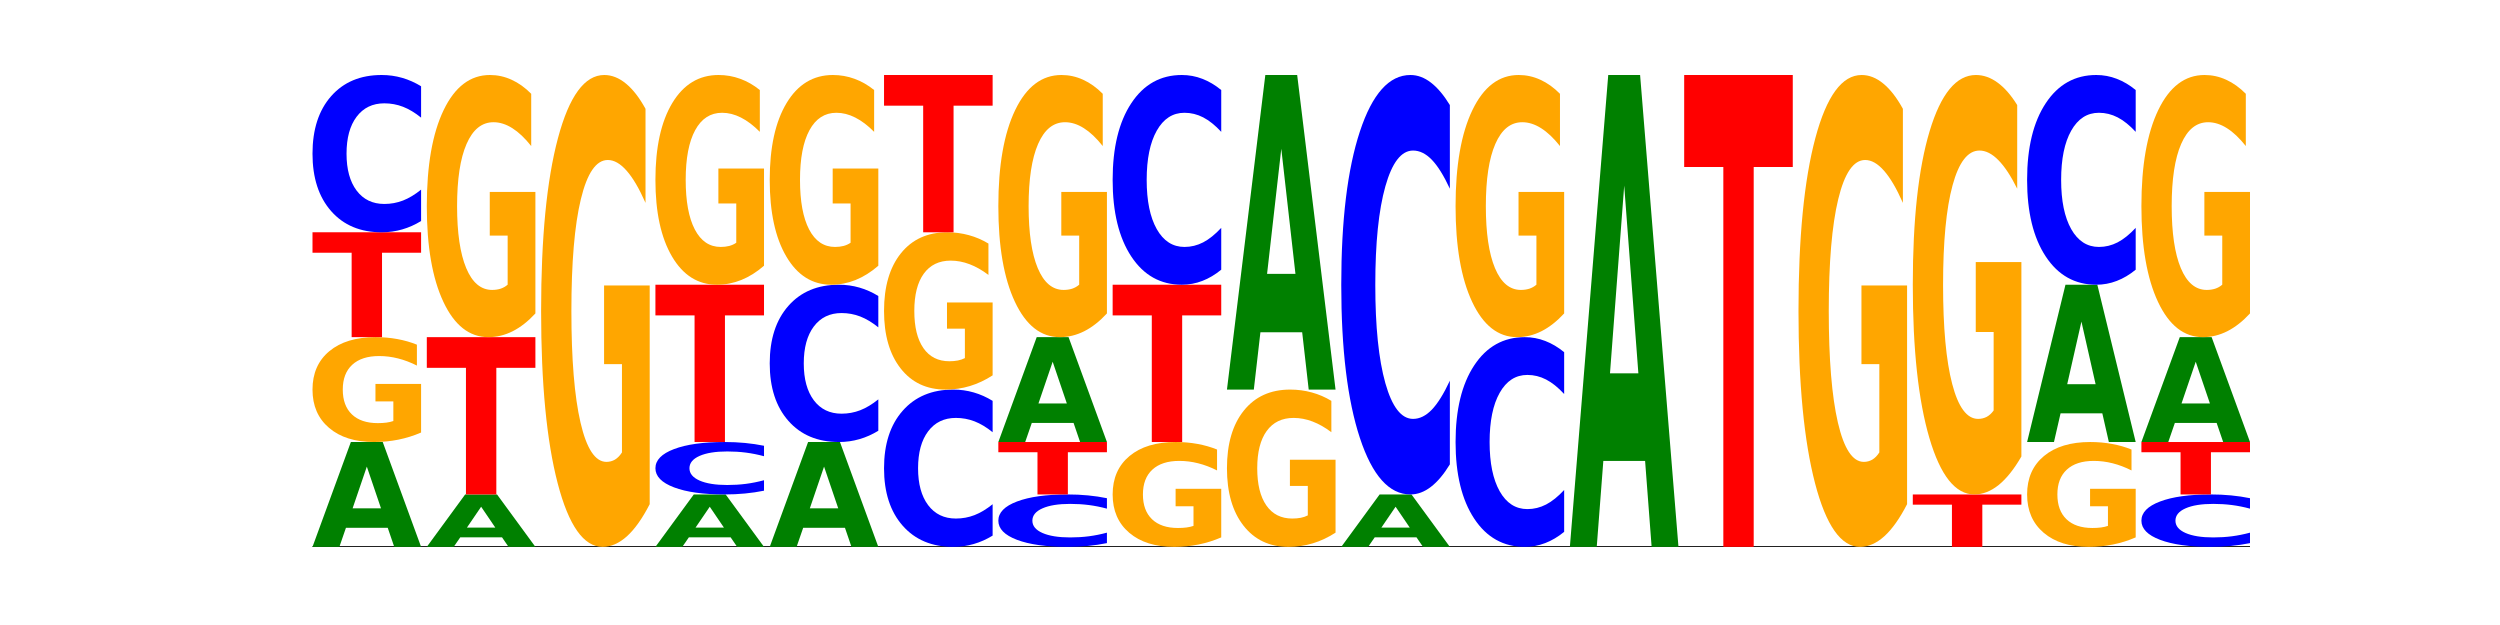 <?xml version="1.0" encoding="utf-8" standalone="no"?>
<!DOCTYPE svg PUBLIC "-//W3C//DTD SVG 1.1//EN"
  "http://www.w3.org/Graphics/SVG/1.1/DTD/svg11.dtd">
<!-- Created with matplotlib (https://matplotlib.org/) -->
<svg height="180pt" version="1.1" viewBox="0 0 720 180" width="720pt" xmlns="http://www.w3.org/2000/svg" xmlns:xlink="http://www.w3.org/1999/xlink">
 <defs>
  <style type="text/css">*{stroke-linecap:butt;stroke-linejoin:round;}</style>
 </defs>
 <g id="figure_1">
  <g id="patch_1">
   <path d="M 0 180 
L 720 180 
L 720 0 
L 0 0 
z
" style="fill:none;"/>
  </g>
  <g id="axes_1">
   <g id="line2d_1">
    <path clip-path="url(#p06b8427895)" d="M 90 157.5 
L 648 157.5 
" style="fill:none;stroke:#000000;stroke-linecap:square;stroke-width:0.5;"/>
   </g>
   <g id="patch_2">
    <path clip-path="url(#p06b8427895)" d="M 111.664 151.999 
L 99.636 151.999 
L 97.737 157.5 
L 90 157.5 
L 101.049 127.3 
L 110.225 127.3 
L 121.274 157.5 
L 113.544 157.5 
z
M 101.554 146.393 
L 109.726 146.393 
L 105.647 134.381 
z
" style="fill:#008000;"/>
   </g>
   <g id="patch_3">
    <path clip-path="url(#p06b8427895)" d="M 121.274 124.568 
Q 118.12 125.934 114.728 126.62 
Q 111.336 127.3 107.719 127.3 
Q 99.546 127.3 94.773 123.233 
Q 90 119.165 90 112.209 
Q 90 105.172 94.857 101.136 
Q 99.722 97.1 108.181 97.1 
Q 111.441 97.1 114.427 97.649 
Q 117.419 98.192 120.069 99.265 
L 120.069 105.285 
Q 117.335 103.906 114.63 103.226 
Q 111.924 102.54 109.205 102.54 
Q 104.172 102.54 101.446 105.048 
Q 98.719 107.549 98.719 112.209 
Q 98.719 116.826 101.348 119.346 
Q 103.976 121.86 108.812 121.86 
Q 110.13 121.86 111.258 121.717 
Q 112.387 121.567 113.284 121.255 
L 113.284 115.603 
L 108.132 115.603 
L 108.132 110.569 
L 121.274 110.569 
z
" style="fill:#ffa600;"/>
   </g>
   <g id="patch_4">
    <path clip-path="url(#p06b8427895)" d="M 90 66.9 
L 121.274 66.9 
L 121.274 72.79 
L 110.023 72.79 
L 110.023 97.1 
L 101.273 97.1 
L 101.273 72.79 
L 90 72.79 
z
" style="fill:#ff0000;"/>
   </g>
   <g id="patch_5">
    <path clip-path="url(#p06b8427895)" d="M 121.274 63.653 
Q 118.658 65.262 115.829 66.077 
Q 113.001 66.9 109.92 66.9 
Q 100.732 66.9 95.366 60.799 
Q 90 54.698 90 44.264 
Q 90 33.793 95.366 27.701 
Q 100.732 21.6 109.92 21.6 
Q 113.001 21.6 115.829 22.423 
Q 118.658 23.238 121.274 24.847 
L 121.274 33.877 
Q 118.635 31.744 116.074 30.752 
Q 113.513 29.76 110.684 29.76 
Q 105.61 29.76 102.702 33.624 
Q 99.802 37.48 99.802 44.264 
Q 99.802 51.02 102.702 54.885 
Q 105.61 58.74 110.684 58.74 
Q 113.513 58.74 116.074 57.748 
Q 118.635 56.747 121.274 54.614 
z
" style="fill:#0000ff;"/>
   </g>
   <g id="patch_6">
    <path clip-path="url(#p06b8427895)" d="M 144.584 154.749 
L 132.557 154.749 
L 130.657 157.5 
L 122.92 157.5 
L 133.97 142.4 
L 143.145 142.4 
L 154.195 157.5 
L 146.464 157.5 
z
M 134.475 151.947 
L 142.647 151.947 
L 138.567 145.94 
z
" style="fill:#008000;"/>
   </g>
   <g id="patch_7">
    <path clip-path="url(#p06b8427895)" d="M 122.92 97.1 
L 154.195 97.1 
L 154.195 105.935 
L 142.943 105.935 
L 142.943 142.4 
L 134.194 142.4 
L 134.194 105.935 
L 122.92 105.935 
z
" style="fill:#ff0000;"/>
   </g>
   <g id="patch_8">
    <path clip-path="url(#p06b8427895)" d="M 154.195 90.269 
Q 151.041 93.684 147.648 95.4 
Q 144.256 97.1 140.639 97.1 
Q 132.467 97.1 127.694 86.931 
Q 122.92 76.763 122.92 59.373 
Q 122.92 41.781 127.778 31.691 
Q 132.642 21.6 141.102 21.6 
Q 144.361 21.6 147.347 22.972 
Q 150.34 24.329 152.989 27.012 
L 152.989 42.062 
Q 150.256 38.615 147.55 36.915 
Q 144.845 35.2 142.125 35.2 
Q 137.093 35.2 134.366 41.469 
Q 131.64 47.723 131.64 59.373 
Q 131.64 70.914 134.268 77.215 
Q 136.896 83.5 141.733 83.5 
Q 143.05 83.5 144.179 83.142 
Q 145.307 82.767 146.204 81.988 
L 146.204 67.858 
L 141.053 67.858 
L 141.053 55.272 
L 154.195 55.272 
z
" style="fill:#ffa600;"/>
   </g>
   <g id="patch_9">
    <path clip-path="url(#p06b8427895)" d="M 187.115 145.204 
Q 183.961 151.352 180.569 154.44 
Q 177.176 157.5 173.56 157.5 
Q 165.387 157.5 160.614 139.197 
Q 155.841 120.893 155.841 89.592 
Q 155.841 57.926 160.698 39.763 
Q 165.562 21.6 174.022 21.6 
Q 177.281 21.6 180.267 24.07 
Q 183.26 26.513 185.909 31.341 
L 185.909 58.431 
Q 183.176 52.227 180.47 49.167 
Q 177.765 46.079 175.045 46.079 
Q 170.013 46.079 167.286 57.365 
Q 164.56 68.622 164.56 89.592 
Q 164.56 110.366 167.188 121.707 
Q 169.817 133.021 174.653 133.021 
Q 175.971 133.021 177.099 132.375 
Q 178.228 131.701 179.125 130.298 
L 179.125 104.864 
L 173.973 104.864 
L 173.973 82.209 
L 187.115 82.209 
z
" style="fill:#ffa600;"/>
   </g>
   <g id="patch_10">
    <path clip-path="url(#p06b8427895)" d="M 210.425 154.749 
L 198.397 154.749 
L 196.498 157.5 
L 188.761 157.5 
L 199.81 142.4 
L 208.986 142.4 
L 220.035 157.5 
L 212.305 157.5 
z
M 200.315 151.947 
L 208.487 151.947 
L 204.408 145.94 
z
" style="fill:#008000;"/>
   </g>
   <g id="patch_11">
    <path clip-path="url(#p06b8427895)" d="M 220.035 141.318 
Q 217.419 141.854 214.591 142.126 
Q 211.762 142.4 208.681 142.4 
Q 199.493 142.4 194.127 140.366 
Q 188.761 138.333 188.761 134.855 
Q 188.761 131.364 194.127 129.334 
Q 199.493 127.3 208.681 127.3 
Q 211.762 127.3 214.591 127.574 
Q 217.419 127.846 220.035 128.382 
L 220.035 131.392 
Q 217.396 130.681 214.835 130.351 
Q 212.274 130.02 209.445 130.02 
Q 204.371 130.02 201.463 131.308 
Q 198.563 132.593 198.563 134.855 
Q 198.563 137.107 201.463 138.395 
Q 204.371 139.68 209.445 139.68 
Q 212.274 139.68 214.835 139.349 
Q 217.396 139.016 220.035 138.305 
z
" style="fill:#0000ff;"/>
   </g>
   <g id="patch_12">
    <path clip-path="url(#p06b8427895)" d="M 188.761 82 
L 220.035 82 
L 220.035 90.835 
L 208.784 90.835 
L 208.784 127.3 
L 200.034 127.3 
L 200.034 90.835 
L 188.761 90.835 
z
" style="fill:#ff0000;"/>
   </g>
   <g id="patch_13">
    <path clip-path="url(#p06b8427895)" d="M 220.035 76.535 
Q 216.881 79.268 213.489 80.64 
Q 210.097 82 206.48 82 
Q 198.307 82 193.534 73.865 
Q 188.761 65.73 188.761 51.819 
Q 188.761 37.745 193.618 29.672 
Q 198.483 21.6 206.943 21.6 
Q 210.202 21.6 213.188 22.698 
Q 216.18 23.783 218.83 25.929 
L 218.83 37.97 
Q 216.096 35.212 213.391 33.852 
Q 210.685 32.48 207.966 32.48 
Q 202.933 32.48 200.207 37.495 
Q 197.48 42.499 197.48 51.819 
Q 197.48 61.052 200.109 66.092 
Q 202.737 71.12 207.573 71.12 
Q 208.891 71.12 210.019 70.833 
Q 211.148 70.534 212.045 69.91 
L 212.045 58.606 
L 206.893 58.606 
L 206.893 48.537 
L 220.035 48.537 
z
" style="fill:#ffa600;"/>
   </g>
   <g id="patch_14">
    <path clip-path="url(#p06b8427895)" d="M 243.345 151.999 
L 231.318 151.999 
L 229.418 157.5 
L 221.681 157.5 
L 232.731 127.3 
L 241.906 127.3 
L 252.956 157.5 
L 245.225 157.5 
z
M 233.236 146.393 
L 241.408 146.393 
L 237.328 134.381 
z
" style="fill:#008000;"/>
   </g>
   <g id="patch_15">
    <path clip-path="url(#p06b8427895)" d="M 252.956 124.053 
Q 250.34 125.662 247.511 126.477 
Q 244.682 127.3 241.601 127.3 
Q 232.414 127.3 227.047 121.199 
Q 221.681 115.098 221.681 104.664 
Q 221.681 94.193 227.047 88.101 
Q 232.414 82 241.601 82 
Q 244.682 82 247.511 82.823 
Q 250.34 83.638 252.956 85.247 
L 252.956 94.277 
Q 250.316 92.144 247.755 91.152 
Q 245.194 90.16 242.366 90.16 
Q 237.291 90.16 234.383 94.024 
Q 231.484 97.88 231.484 104.664 
Q 231.484 111.42 234.383 115.285 
Q 237.291 119.14 242.366 119.14 
Q 245.194 119.14 247.755 118.148 
Q 250.316 117.147 252.956 115.014 
z
" style="fill:#0000ff;"/>
   </g>
   <g id="patch_16">
    <path clip-path="url(#p06b8427895)" d="M 252.956 76.535 
Q 249.802 79.268 246.409 80.64 
Q 243.017 82 239.4 82 
Q 231.228 82 226.455 73.865 
Q 221.681 65.73 221.681 51.819 
Q 221.681 37.745 226.539 29.672 
Q 231.403 21.6 239.863 21.6 
Q 243.122 21.6 246.108 22.698 
Q 249.101 23.783 251.75 25.929 
L 251.75 37.97 
Q 249.017 35.212 246.311 33.852 
Q 243.606 32.48 240.886 32.48 
Q 235.854 32.48 233.127 37.495 
Q 230.401 42.499 230.401 51.819 
Q 230.401 61.052 233.029 66.092 
Q 235.657 71.12 240.494 71.12 
Q 241.811 71.12 242.94 70.833 
Q 244.068 70.534 244.965 69.91 
L 244.965 58.606 
L 239.814 58.606 
L 239.814 48.537 
L 252.956 48.537 
z
" style="fill:#ffa600;"/>
   </g>
   <g id="patch_17">
    <path clip-path="url(#p06b8427895)" d="M 285.876 154.253 
Q 283.26 155.862 280.431 156.677 
Q 277.602 157.5 274.522 157.5 
Q 265.334 157.5 259.968 151.399 
Q 254.602 145.298 254.602 134.864 
Q 254.602 124.393 259.968 118.301 
Q 265.334 112.2 274.522 112.2 
Q 277.602 112.2 280.431 113.023 
Q 283.26 113.838 285.876 115.447 
L 285.876 124.477 
Q 283.236 122.344 280.676 121.352 
Q 278.115 120.36 275.286 120.36 
Q 270.211 120.36 267.304 124.224 
Q 264.404 128.08 264.404 134.864 
Q 264.404 141.62 267.304 145.485 
Q 270.211 149.34 275.286 149.34 
Q 278.115 149.34 280.676 148.348 
Q 283.236 147.347 285.876 145.214 
z
" style="fill:#0000ff;"/>
   </g>
   <g id="patch_18">
    <path clip-path="url(#p06b8427895)" d="M 285.876 108.101 
Q 282.722 110.151 279.33 111.18 
Q 275.937 112.2 272.321 112.2 
Q 264.148 112.2 259.375 106.099 
Q 254.602 99.998 254.602 89.564 
Q 254.602 79.009 259.459 72.954 
Q 264.323 66.9 272.783 66.9 
Q 276.042 66.9 279.028 67.723 
Q 282.021 68.538 284.671 70.147 
L 284.671 79.177 
Q 281.937 77.109 279.232 76.089 
Q 276.526 75.06 273.807 75.06 
Q 268.774 75.06 266.048 78.822 
Q 263.321 82.574 263.321 89.564 
Q 263.321 96.489 265.949 100.269 
Q 268.578 104.04 273.414 104.04 
Q 274.732 104.04 275.86 103.825 
Q 276.989 103.6 277.886 103.133 
L 277.886 94.655 
L 272.734 94.655 
L 272.734 87.103 
L 285.876 87.103 
z
" style="fill:#ffa600;"/>
   </g>
   <g id="patch_19">
    <path clip-path="url(#p06b8427895)" d="M 254.602 21.6 
L 285.876 21.6 
L 285.876 30.435 
L 274.625 30.435 
L 274.625 66.9 
L 265.875 66.9 
L 265.875 30.435 
L 254.602 30.435 
z
" style="fill:#ff0000;"/>
   </g>
   <g id="patch_20">
    <path clip-path="url(#p06b8427895)" d="M 318.796 156.418 
Q 316.18 156.954 313.352 157.226 
Q 310.523 157.5 307.442 157.5 
Q 298.254 157.5 292.888 155.466 
Q 287.522 153.433 287.522 149.955 
Q 287.522 146.464 292.888 144.434 
Q 298.254 142.4 307.442 142.4 
Q 310.523 142.4 313.352 142.674 
Q 316.18 142.946 318.796 143.482 
L 318.796 146.492 
Q 316.157 145.781 313.596 145.451 
Q 311.035 145.12 308.206 145.12 
Q 303.132 145.12 300.224 146.408 
Q 297.324 147.693 297.324 149.955 
Q 297.324 152.207 300.224 153.495 
Q 303.132 154.78 308.206 154.78 
Q 311.035 154.78 313.596 154.449 
Q 316.157 154.116 318.796 153.405 
z
" style="fill:#0000ff;"/>
   </g>
   <g id="patch_21">
    <path clip-path="url(#p06b8427895)" d="M 287.522 127.3 
L 318.796 127.3 
L 318.796 130.245 
L 307.545 130.245 
L 307.545 142.4 
L 298.795 142.4 
L 298.795 130.245 
L 287.522 130.245 
z
" style="fill:#ff0000;"/>
   </g>
   <g id="patch_22">
    <path clip-path="url(#p06b8427895)" d="M 309.186 121.799 
L 297.158 121.799 
L 295.259 127.3 
L 287.522 127.3 
L 298.571 97.1 
L 307.747 97.1 
L 318.796 127.3 
L 311.066 127.3 
z
M 299.077 116.193 
L 307.248 116.193 
L 303.169 104.181 
z
" style="fill:#008000;"/>
   </g>
   <g id="patch_23">
    <path clip-path="url(#p06b8427895)" d="M 318.796 90.269 
Q 315.642 93.684 312.25 95.4 
Q 308.858 97.1 305.241 97.1 
Q 297.068 97.1 292.295 86.931 
Q 287.522 76.763 287.522 59.373 
Q 287.522 41.781 292.379 31.691 
Q 297.244 21.6 305.704 21.6 
Q 308.963 21.6 311.949 22.972 
Q 314.941 24.329 317.591 27.012 
L 317.591 42.062 
Q 314.857 38.615 312.152 36.915 
Q 309.446 35.2 306.727 35.2 
Q 301.694 35.2 298.968 41.469 
Q 296.241 47.723 296.241 59.373 
Q 296.241 70.914 298.87 77.215 
Q 301.498 83.5 306.334 83.5 
Q 307.652 83.5 308.781 83.142 
Q 309.909 82.767 310.806 81.988 
L 310.806 67.858 
L 305.655 67.858 
L 305.655 55.272 
L 318.796 55.272 
z
" style="fill:#ffa600;"/>
   </g>
   <g id="patch_24">
    <path clip-path="url(#p06b8427895)" d="M 351.717 154.768 
Q 348.563 156.134 345.17 156.82 
Q 341.778 157.5 338.161 157.5 
Q 329.989 157.5 325.216 153.433 
Q 320.442 149.365 320.442 142.409 
Q 320.442 135.372 325.3 131.336 
Q 330.164 127.3 338.624 127.3 
Q 341.883 127.3 344.869 127.849 
Q 347.862 128.392 350.511 129.465 
L 350.511 135.485 
Q 347.778 134.106 345.072 133.426 
Q 342.367 132.74 339.647 132.74 
Q 334.615 132.74 331.888 135.248 
Q 329.162 137.749 329.162 142.409 
Q 329.162 147.026 331.79 149.546 
Q 334.419 152.06 339.255 152.06 
Q 340.572 152.06 341.701 151.917 
Q 342.829 151.767 343.727 151.455 
L 343.727 145.803 
L 338.575 145.803 
L 338.575 140.769 
L 351.717 140.769 
z
" style="fill:#ffa600;"/>
   </g>
   <g id="patch_25">
    <path clip-path="url(#p06b8427895)" d="M 320.442 82 
L 351.717 82 
L 351.717 90.835 
L 340.465 90.835 
L 340.465 127.3 
L 331.716 127.3 
L 331.716 90.835 
L 320.442 90.835 
z
" style="fill:#ff0000;"/>
   </g>
   <g id="patch_26">
    <path clip-path="url(#p06b8427895)" d="M 351.717 77.671 
Q 349.101 79.817 346.272 80.902 
Q 343.443 82 340.362 82 
Q 331.175 82 325.809 73.865 
Q 320.442 65.73 320.442 51.819 
Q 320.442 37.857 325.809 29.735 
Q 331.175 21.6 340.362 21.6 
Q 343.443 21.6 346.272 22.698 
Q 349.101 23.783 351.717 25.929 
L 351.717 37.97 
Q 349.077 35.125 346.516 33.802 
Q 343.955 32.48 341.127 32.48 
Q 336.052 32.48 333.144 37.633 
Q 330.245 42.773 330.245 51.819 
Q 330.245 60.827 333.144 65.98 
Q 336.052 71.12 341.127 71.12 
Q 343.955 71.12 346.516 69.798 
Q 349.077 68.463 351.717 65.618 
z
" style="fill:#0000ff;"/>
   </g>
   <g id="patch_27">
    <path clip-path="url(#p06b8427895)" d="M 384.637 153.401 
Q 381.483 155.451 378.091 156.48 
Q 374.698 157.5 371.082 157.5 
Q 362.909 157.5 358.136 151.399 
Q 353.363 145.298 353.363 134.864 
Q 353.363 124.309 358.22 118.254 
Q 363.084 112.2 371.544 112.2 
Q 374.803 112.2 377.789 113.023 
Q 380.782 113.838 383.432 115.447 
L 383.432 124.477 
Q 380.698 122.409 377.993 121.389 
Q 375.287 120.36 372.568 120.36 
Q 367.535 120.36 364.809 124.122 
Q 362.082 127.874 362.082 134.864 
Q 362.082 141.789 364.71 145.569 
Q 367.339 149.34 372.175 149.34 
Q 373.493 149.34 374.621 149.125 
Q 375.75 148.9 376.647 148.433 
L 376.647 139.955 
L 371.495 139.955 
L 371.495 132.403 
L 384.637 132.403 
z
" style="fill:#ffa600;"/>
   </g>
   <g id="patch_28">
    <path clip-path="url(#p06b8427895)" d="M 375.027 95.695 
L 362.999 95.695 
L 361.1 112.2 
L 353.363 112.2 
L 364.412 21.6 
L 373.588 21.6 
L 384.637 112.2 
L 376.907 112.2 
z
M 364.917 78.88 
L 373.089 78.88 
L 369.01 42.842 
z
" style="fill:#008000;"/>
   </g>
   <g id="patch_29">
    <path clip-path="url(#p06b8427895)" d="M 407.947 154.749 
L 395.919 154.749 
L 394.02 157.5 
L 386.283 157.5 
L 397.332 142.4 
L 406.508 142.4 
L 417.558 157.5 
L 409.827 157.5 
z
M 397.838 151.947 
L 406.009 151.947 
L 401.93 145.94 
z
" style="fill:#008000;"/>
   </g>
   <g id="patch_30">
    <path clip-path="url(#p06b8427895)" d="M 417.558 133.741 
Q 414.941 138.033 412.113 140.204 
Q 409.284 142.4 406.203 142.4 
Q 397.015 142.4 391.649 126.13 
Q 386.283 109.861 386.283 82.037 
Q 386.283 54.114 391.649 37.87 
Q 397.015 21.6 406.203 21.6 
Q 409.284 21.6 412.113 23.796 
Q 414.941 25.967 417.558 30.259 
L 417.558 54.339 
Q 414.918 48.65 412.357 46.005 
Q 409.796 43.359 406.967 43.359 
Q 401.893 43.359 398.985 53.665 
Q 396.085 63.946 396.085 82.037 
Q 396.085 100.054 398.985 110.36 
Q 401.893 120.641 406.967 120.641 
Q 409.796 120.641 412.357 117.995 
Q 414.918 115.325 417.558 109.636 
z
" style="fill:#0000ff;"/>
   </g>
   <g id="patch_31">
    <path clip-path="url(#p06b8427895)" d="M 450.478 153.171 
Q 447.862 155.317 445.033 156.402 
Q 442.204 157.5 439.123 157.5 
Q 429.936 157.5 424.57 149.365 
Q 419.204 141.23 419.204 127.319 
Q 419.204 113.357 424.57 105.235 
Q 429.936 97.1 439.123 97.1 
Q 442.204 97.1 445.033 98.198 
Q 447.862 99.283 450.478 101.429 
L 450.478 113.47 
Q 447.838 110.625 445.277 109.302 
Q 442.716 107.98 439.888 107.98 
Q 434.813 107.98 431.906 113.133 
Q 429.006 118.273 429.006 127.319 
Q 429.006 136.327 431.906 141.48 
Q 434.813 146.62 439.888 146.62 
Q 442.716 146.62 445.277 145.298 
Q 447.838 143.963 450.478 141.118 
z
" style="fill:#0000ff;"/>
   </g>
   <g id="patch_32">
    <path clip-path="url(#p06b8427895)" d="M 450.478 90.269 
Q 447.324 93.684 443.931 95.4 
Q 440.539 97.1 436.922 97.1 
Q 428.75 97.1 423.977 86.931 
Q 419.204 76.763 419.204 59.373 
Q 419.204 41.781 424.061 31.691 
Q 428.925 21.6 437.385 21.6 
Q 440.644 21.6 443.63 22.972 
Q 446.623 24.329 449.272 27.012 
L 449.272 42.062 
Q 446.539 38.615 443.833 36.915 
Q 441.128 35.2 438.408 35.2 
Q 433.376 35.2 430.649 41.469 
Q 427.923 47.723 427.923 59.373 
Q 427.923 70.914 430.551 77.215 
Q 433.18 83.5 438.016 83.5 
Q 439.334 83.5 440.462 83.142 
Q 441.59 82.767 442.488 81.988 
L 442.488 67.858 
L 437.336 67.858 
L 437.336 55.272 
L 450.478 55.272 
z
" style="fill:#ffa600;"/>
   </g>
   <g id="patch_33">
    <path clip-path="url(#p06b8427895)" d="M 473.788 132.743 
L 461.76 132.743 
L 459.861 157.5 
L 452.124 157.5 
L 463.173 21.6 
L 472.349 21.6 
L 483.398 157.5 
L 475.668 157.5 
z
M 463.678 107.52 
L 471.85 107.52 
L 467.771 53.463 
z
" style="fill:#008000;"/>
   </g>
   <g id="patch_34">
    <path clip-path="url(#p06b8427895)" d="M 485.044 21.6 
L 516.319 21.6 
L 516.319 48.104 
L 505.067 48.104 
L 505.067 157.5 
L 496.318 157.5 
L 496.318 48.104 
L 485.044 48.104 
z
" style="fill:#ff0000;"/>
   </g>
   <g id="patch_35">
    <path clip-path="url(#p06b8427895)" d="M 549.239 145.204 
Q 546.085 151.352 542.692 154.44 
Q 539.3 157.5 535.683 157.5 
Q 527.511 157.5 522.738 139.197 
Q 517.965 120.893 517.965 89.592 
Q 517.965 57.926 522.822 39.763 
Q 527.686 21.6 536.146 21.6 
Q 539.405 21.6 542.391 24.07 
Q 545.384 26.513 548.033 31.341 
L 548.033 58.431 
Q 545.3 52.227 542.594 49.167 
Q 539.889 46.079 537.169 46.079 
Q 532.137 46.079 529.41 57.365 
Q 526.684 68.622 526.684 89.592 
Q 526.684 110.366 529.312 121.707 
Q 531.941 133.021 536.777 133.021 
Q 538.095 133.021 539.223 132.375 
Q 540.351 131.701 541.249 130.298 
L 541.249 104.864 
L 536.097 104.864 
L 536.097 82.209 
L 549.239 82.209 
z
" style="fill:#ffa600;"/>
   </g>
   <g id="patch_36">
    <path clip-path="url(#p06b8427895)" d="M 550.885 142.4 
L 582.159 142.4 
L 582.159 145.345 
L 570.908 145.345 
L 570.908 157.5 
L 562.158 157.5 
L 562.158 145.345 
L 550.885 145.345 
z
" style="fill:#ff0000;"/>
   </g>
   <g id="patch_37">
    <path clip-path="url(#p06b8427895)" d="M 582.159 131.47 
Q 579.005 136.935 575.613 139.68 
Q 572.22 142.4 568.604 142.4 
Q 560.431 142.4 555.658 126.13 
Q 550.885 109.861 550.885 82.037 
Q 550.885 53.89 555.742 37.745 
Q 560.606 21.6 569.066 21.6 
Q 572.326 21.6 575.311 23.796 
Q 578.304 25.967 580.954 30.259 
L 580.954 54.339 
Q 578.22 48.824 575.515 46.104 
Q 572.809 43.359 570.09 43.359 
Q 565.057 43.359 562.331 53.391 
Q 559.604 63.397 559.604 82.037 
Q 559.604 100.503 562.233 110.584 
Q 564.861 120.641 569.697 120.641 
Q 571.015 120.641 572.143 120.067 
Q 573.272 119.468 574.169 118.22 
L 574.169 95.612 
L 569.017 95.612 
L 569.017 75.475 
L 582.159 75.475 
z
" style="fill:#ffa600;"/>
   </g>
   <g id="patch_38">
    <path clip-path="url(#p06b8427895)" d="M 615.08 154.768 
Q 611.926 156.134 608.533 156.82 
Q 605.141 157.5 601.524 157.5 
Q 593.352 157.5 588.578 153.433 
Q 583.805 149.365 583.805 142.409 
Q 583.805 135.372 588.663 131.336 
Q 593.527 127.3 601.987 127.3 
Q 605.246 127.3 608.232 127.849 
Q 611.225 128.392 613.874 129.465 
L 613.874 135.485 
Q 611.141 134.106 608.435 133.426 
Q 605.73 132.74 603.01 132.74 
Q 597.978 132.74 595.251 135.248 
Q 592.525 137.749 592.525 142.409 
Q 592.525 147.026 595.153 149.546 
Q 597.781 152.06 602.618 152.06 
Q 603.935 152.06 605.064 151.917 
Q 606.192 151.767 607.089 151.455 
L 607.089 145.803 
L 601.938 145.803 
L 601.938 140.769 
L 615.08 140.769 
z
" style="fill:#ffa600;"/>
   </g>
   <g id="patch_39">
    <path clip-path="url(#p06b8427895)" d="M 605.469 119.048 
L 593.441 119.048 
L 591.542 127.3 
L 583.805 127.3 
L 594.855 82 
L 604.03 82 
L 615.08 127.3 
L 607.349 127.3 
z
M 595.36 110.64 
L 603.532 110.64 
L 599.452 92.621 
z
" style="fill:#008000;"/>
   </g>
   <g id="patch_40">
    <path clip-path="url(#p06b8427895)" d="M 615.08 77.671 
Q 612.464 79.817 609.635 80.902 
Q 606.806 82 603.725 82 
Q 594.537 82 589.171 73.865 
Q 583.805 65.73 583.805 51.819 
Q 583.805 37.857 589.171 29.735 
Q 594.537 21.6 603.725 21.6 
Q 606.806 21.6 609.635 22.698 
Q 612.464 23.783 615.08 25.929 
L 615.08 37.97 
Q 612.44 35.125 609.879 33.802 
Q 607.318 32.48 604.489 32.48 
Q 599.415 32.48 596.507 37.633 
Q 593.608 42.773 593.608 51.819 
Q 593.608 60.827 596.507 65.98 
Q 599.415 71.12 604.489 71.12 
Q 607.318 71.12 609.879 69.798 
Q 612.44 68.463 615.08 65.618 
z
" style="fill:#0000ff;"/>
   </g>
   <g id="patch_41">
    <path clip-path="url(#p06b8427895)" d="M 648 156.418 
Q 645.384 156.954 642.555 157.226 
Q 639.726 157.5 636.645 157.5 
Q 627.458 157.5 622.092 155.466 
Q 616.726 153.433 616.726 149.955 
Q 616.726 146.464 622.092 144.434 
Q 627.458 142.4 636.645 142.4 
Q 639.726 142.4 642.555 142.674 
Q 645.384 142.946 648 143.482 
L 648 146.492 
Q 645.36 145.781 642.799 145.451 
Q 640.239 145.12 637.41 145.12 
Q 632.335 145.12 629.428 146.408 
Q 626.528 147.693 626.528 149.955 
Q 626.528 152.207 629.428 153.495 
Q 632.335 154.78 637.41 154.78 
Q 640.239 154.78 642.799 154.449 
Q 645.36 154.116 648 153.405 
z
" style="fill:#0000ff;"/>
   </g>
   <g id="patch_42">
    <path clip-path="url(#p06b8427895)" d="M 616.726 127.3 
L 648 127.3 
L 648 130.245 
L 636.749 130.245 
L 636.749 142.4 
L 627.999 142.4 
L 627.999 130.245 
L 616.726 130.245 
z
" style="fill:#ff0000;"/>
   </g>
   <g id="patch_43">
    <path clip-path="url(#p06b8427895)" d="M 638.389 121.799 
L 626.362 121.799 
L 624.463 127.3 
L 616.726 127.3 
L 627.775 97.1 
L 636.951 97.1 
L 648 127.3 
L 640.269 127.3 
z
M 628.28 116.193 
L 636.452 116.193 
L 632.372 104.181 
z
" style="fill:#008000;"/>
   </g>
   <g id="patch_44">
    <path clip-path="url(#p06b8427895)" d="M 648 90.269 
Q 644.846 93.684 641.454 95.4 
Q 638.061 97.1 634.445 97.1 
Q 626.272 97.1 621.499 86.931 
Q 616.726 76.763 616.726 59.373 
Q 616.726 41.781 621.583 31.691 
Q 626.447 21.6 634.907 21.6 
Q 638.166 21.6 641.152 22.972 
Q 644.145 24.329 646.794 27.012 
L 646.794 42.062 
Q 644.061 38.615 641.355 36.915 
Q 638.65 35.2 635.93 35.2 
Q 630.898 35.2 628.171 41.469 
Q 625.445 47.723 625.445 59.373 
Q 625.445 70.914 628.073 77.215 
Q 630.702 83.5 635.538 83.5 
Q 636.856 83.5 637.984 83.142 
Q 639.113 82.767 640.01 81.988 
L 640.01 67.858 
L 634.858 67.858 
L 634.858 55.272 
L 648 55.272 
z
" style="fill:#ffa600;"/>
   </g>
  </g>
 </g>
 <defs>
  <clipPath id="p06b8427895">
   <rect height="135.9" width="558" x="90" y="21.6"/>
  </clipPath>
 </defs>
</svg>
